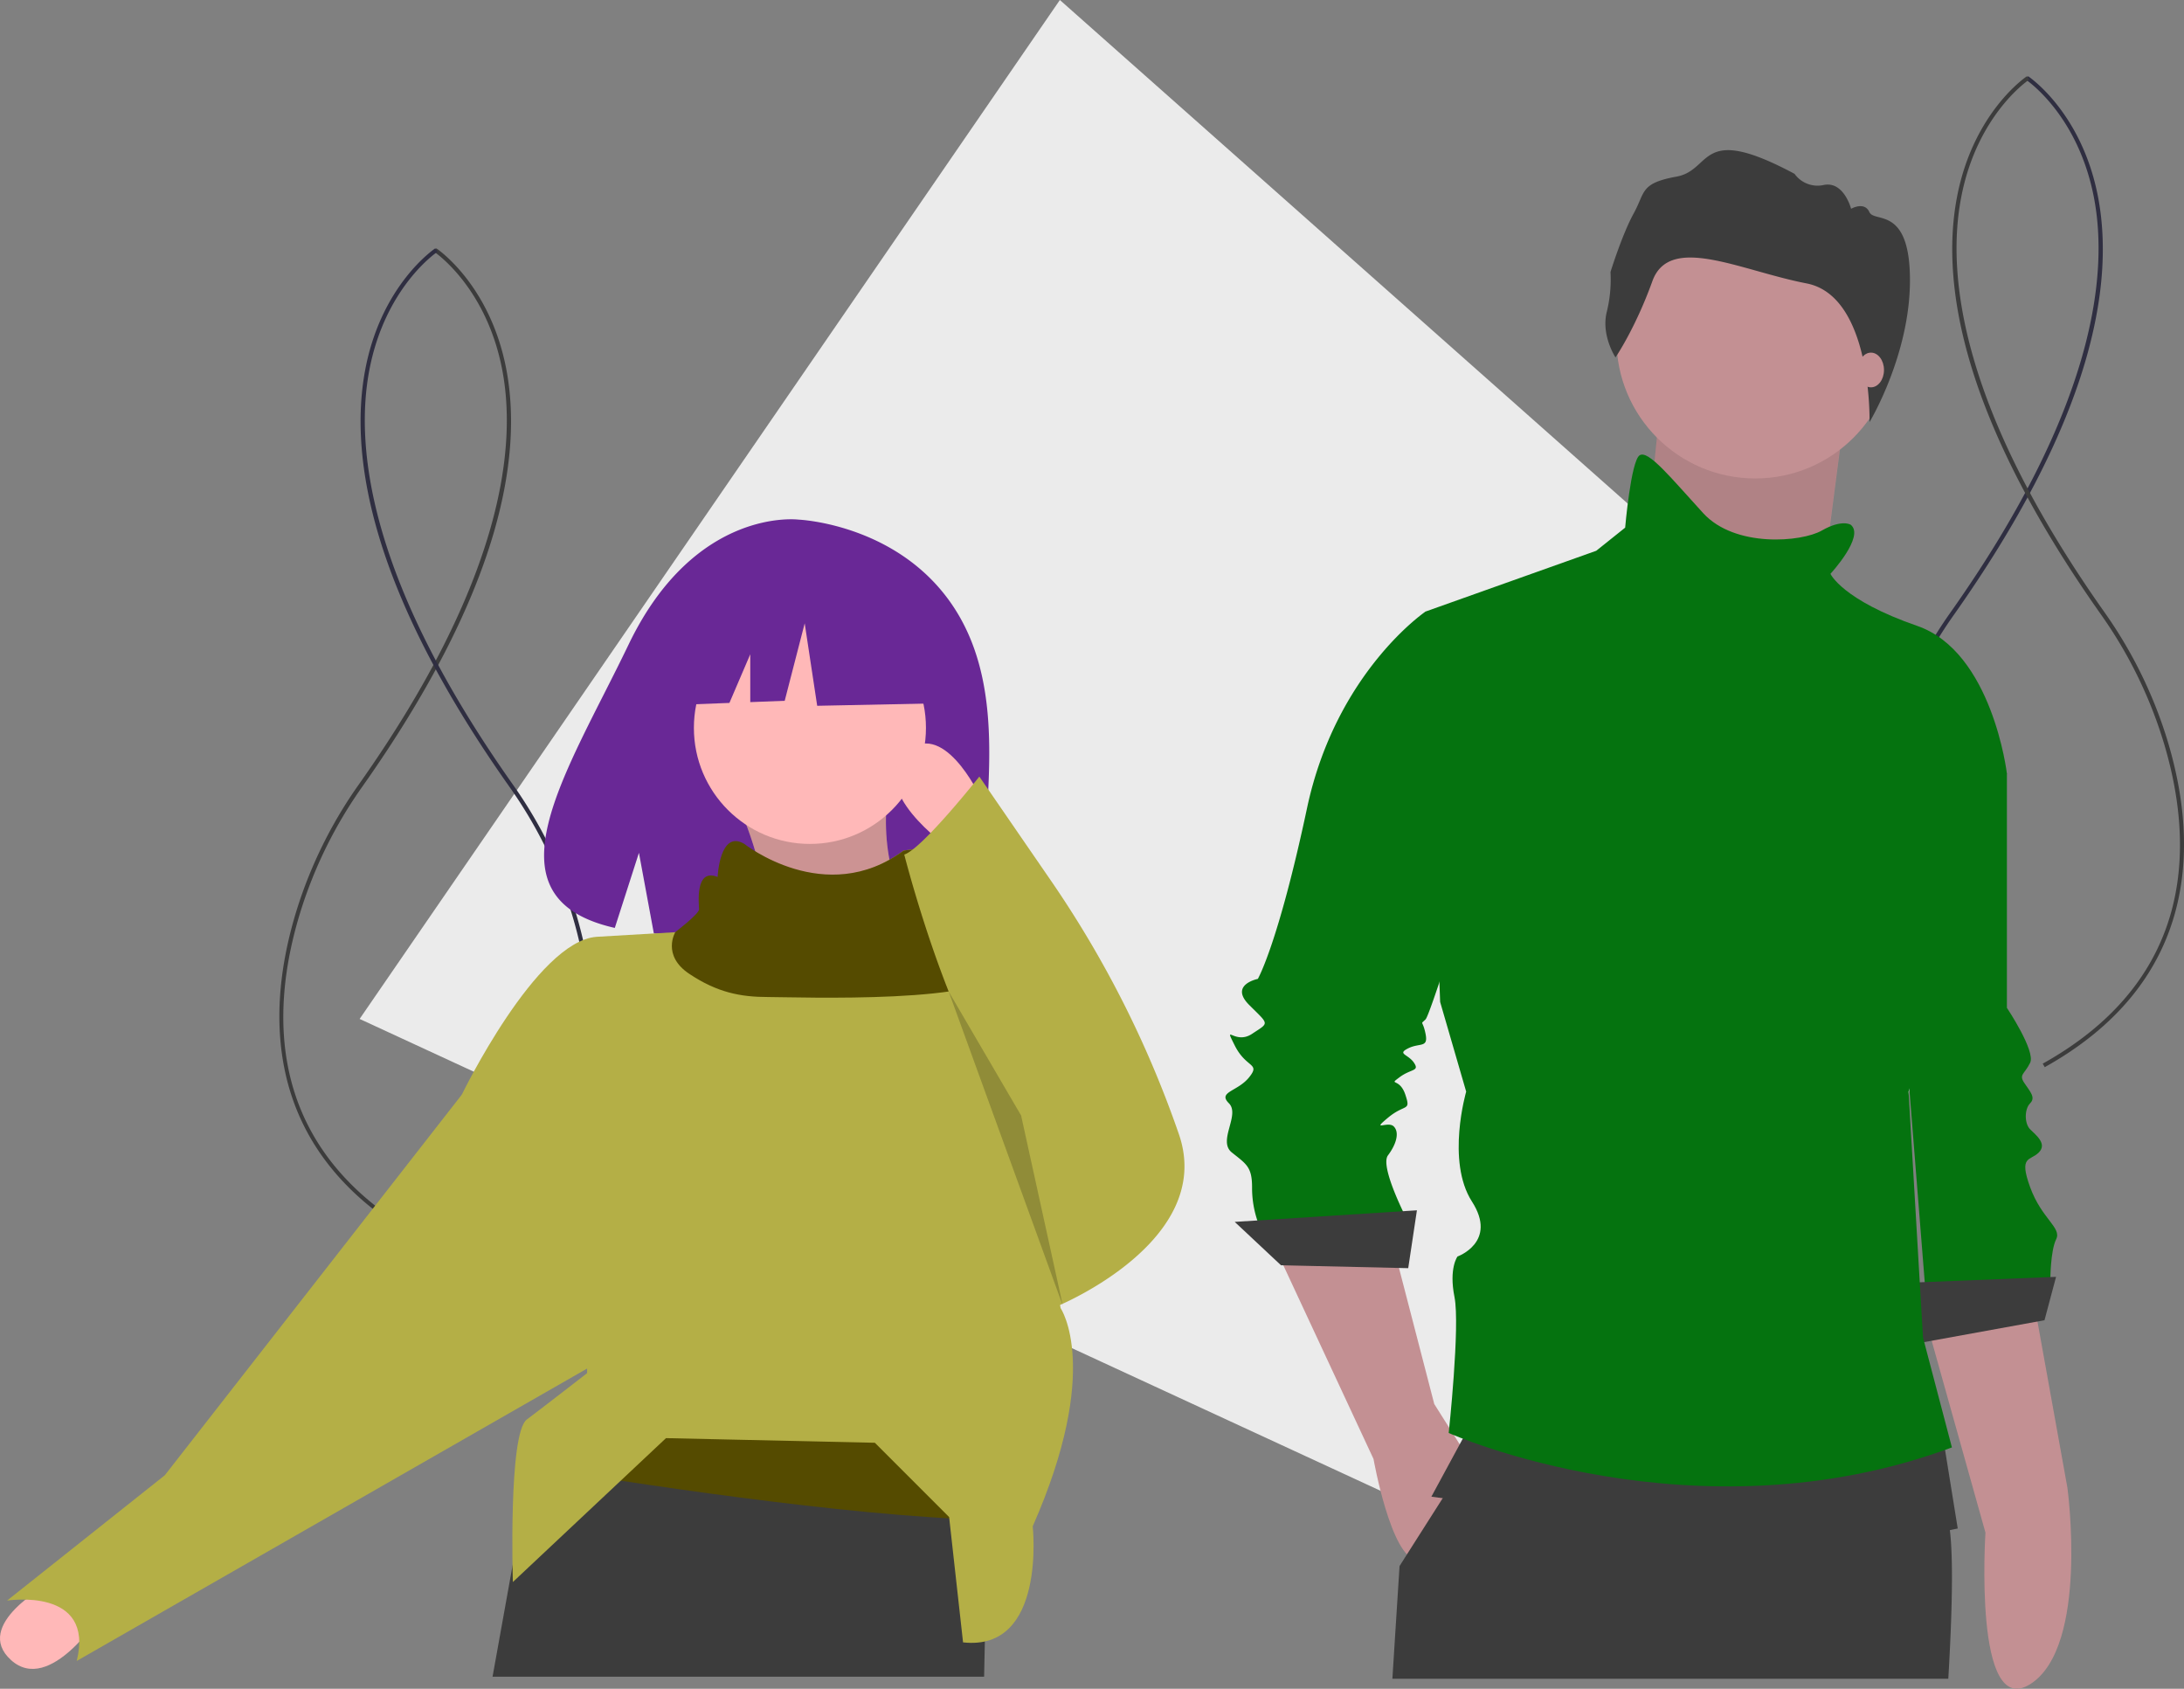 <svg xmlns="http://www.w3.org/2000/svg" id="a8897f4c-2937-4134-8b3a-fee1040aeff6" viewBox="0 0 1066.11 824.2"><rect x="0" y="0" width="1066.11" height="824.2" fill="#808080" stroke="none"/><polygon points="962.55 394.71 946.67 466.13 933.78 524.07 923.51 570.28 910.63 628.22 868.53 817.51 346.91 576.48 308.57 558.76 260.04 536.33 221.68 518.61 175.55 497.29 201.7 459.24 223.45 427.6 250.97 387.57 272.71 355.95 517.37 0 776.55 229.8 822.7 270.72 859.5 303.35 905.67 344.27 962.55 394.71" style="fill: #ebebeb"></polygon><path d="M204.35,604.83c-34.88-19.44-56.59-46-64.54-78.9-5.89-24.44-4.2-51.93,5-81.73a218.83,218.83,0,0,1,30.44-61.48c70.64-100,77-165.14,69.92-202.19-7.77-40.62-33-57.49-33.28-57.66l1.09-1.68c.26.17,26.18,17.44,34.14,58.88,4.59,23.9,2.43,51.14-6.41,81-11,37.14-32.49,78.46-63.82,122.82a216.9,216.9,0,0,0-30.17,60.92c-15.16,48.87-17.3,116,58.57,158.3Z" style="fill: #3c3c3c"></path><path d="M221.13,604.83c34.88-19.44,56.59-46,64.54-78.9,5.9-24.44,4.2-51.93-5-81.73a218.83,218.83,0,0,0-30.44-61.48c-70.64-100-77-165.14-69.92-202.19,7.77-40.62,33-57.49,33.28-57.66l-1.09-1.68c-.26.17-26.18,17.44-34.14,58.88-4.59,23.9-2.43,51.14,6.41,81,11,37.14,32.49,78.46,63.83,122.82a217.14,217.14,0,0,1,30.16,60.92c15.16,48.87,17.3,116-58.57,158.3Z" style="fill: #2f2e41"></path><path d="M981.35,520.83c-34.88-19.44-56.59-46-64.54-78.9-5.89-24.44-4.2-51.93,5-81.73a218.83,218.83,0,0,1,30.44-61.48c70.64-100,77-165.14,69.92-202.19-7.77-40.62-33-57.49-33.28-57.66L990,37.19c.26.17,26.18,17.44,34.14,58.88,4.59,23.9,2.43,51.14-6.41,81-11,37.14-32.49,78.46-63.82,122.82a216.9,216.9,0,0,0-30.17,60.92c-15.16,48.87-17.3,116,58.57,158.3Z" style="fill: #2f2e41"></path><path d="M998.13,520.83c34.88-19.44,56.59-46,64.54-78.9,5.9-24.44,4.2-51.93-5-81.73a218.83,218.83,0,0,0-30.44-61.48c-70.64-100-77-165.14-69.92-202.19C965,55.91,990.3,39,990.55,38.87l-1.09-1.68c-.26.17-26.18,17.44-34.14,58.88-4.59,23.9-2.43,51.14,6.41,81,11,37.14,32.49,78.46,63.83,122.82a217.14,217.14,0,0,1,30.16,60.92c15.16,48.87,17.3,116-58.57,158.3Z" style="fill: #3c3c3c"></path><path d="M467.81,299.94c-26.2-44.28-78.05-46.34-78.05-46.34s-50.52-6.46-82.93,61c-30.21,62.86-71.9,123.55-6.72,138.27l11.78-36.65,7.29,39.38a254.42,254.42,0,0,0,27.89.47c69.82-2.25,136.3.66,134.16-24.39C478.38,398.36,493,342.55,467.81,299.94Z" style="fill: #692896"></path><path d="M360.25,392.62c9,20,14.72,43.79,18.12,70.24l72.5-4.54c-16.67-23.61-22.2-50.72-15.86-81.56Z" style="fill: #ffb8b8"></path><path d="M360.25,392.62c9,20,14.72,43.79,18.12,70.24l72.5-4.54c-16.67-23.61-22.2-50.72-15.86-81.56Z" style="opacity: 0.2;isolation: isolate"></path><path d="M23.87,772.94S-13.65,793,5.39,810.2s44.19-22.71,44.19-22.71Z" style="fill: #ffb8b8"></path><polygon points="482.59 714.33 482 741.79 480.75 801.12 480.75 801.13 480.39 818.31 240.44 818.31 250.19 764.16 250.2 764.12 258.93 715.66 262.83 693.95 262.83 693.94 459.94 666.75 482.59 714.33" style="fill: #3c3c3c"></polygon><path d="M482.59,714.34,482,741.8c-69.73-1.79-177.83-18.63-223.07-26.15l3.9-21.7,197.1-27.19Z" style="fill: #554b00"></path><circle cx="395.36" cy="355.24" r="56.64" style="fill: #ffb8b8"></circle><path d="M504.11,744.92s6.8,61.17-34,56.64l-6.8-61.17-36.25-36.25-101.95-2.26-74.76,70.23s-2.27-72.5,6.79-79.3,29.46-22.65,29.46-22.65V658.83L225.44,534.22s36.25-74.76,65.71-77l38.51-2.26s13.6-6.8,13.6-9.07S341,425.47,352.32,430c0,0,1-23.24,13-16.15,0,0,37.58,29.45,75.74,1.29,0,0,17.78-3.26,15.52,5.8s0,15.86,4.53,15.86S486,443.6,486,448.13c0,1,1.47,10.35,3.78,24.47v0c8.41,51.45,27.94,165.82,27.94,165.82S538.1,667.89,504.11,744.92Z" style="fill: #b4af46"></path><path d="M241.3,522.89l-15.86,11.33L80.45,720l-77,61.17s43-6.79,34,29.45L302.47,658.83Z" style="fill: #b4af46"></path><path d="M489.77,472.6v0c-3,17.72-101.2,14-114.8,14s-24.92-2.26-38.51-11.32-6.8-20.39-6.8-20.39,11.58-8.82,11.58-11.09S339,423.45,350.3,428c0,0,1-23.25,13-16.16,0,0,39.6,31.47,77.76,3.31,0,0,17.78-3.26,15.52,5.8s0,15.86,4.53,15.86S486,443.6,486,448.13C486,449.1,487.46,458.48,489.77,472.6Z" style="fill: #554b00"></path><path d="M478.06,388.09s-18.13-38.51-36.25-20.39S462.2,413,462.2,413Z" style="fill: #ffb8b8"></path><path d="M478.06,379s-28,35.37-36.65,38.07c0,0,25.32,100.13,57,127.32l18.12,92.89s77-31.72,58.91-83.83l-.54-1.55a514.06,514.06,0,0,0-62.1-122.41Z" style="fill: #b4af46"></path><polygon points="463.1 483.93 518.84 637.31 498.45 544.42 463.1 483.93" style="opacity: 0.2;isolation: isolate"></polygon><polygon points="456.23 295.68 405 268.85 334.27 279.82 319.63 344.46 356.06 343.06 366.24 319.31 366.24 342.67 383.05 342.02 392.81 304.21 398.91 344.46 458.67 343.24 456.23 295.68" style="fill: #692896"></polygon><path d="M940.13,644.34,969.19,748s-6,91.83,22,73.86c28.6-18.39,18-95.82,18-95.82l-16.76-93Z" style="fill: #c39093"></path><path d="M955.66,353.51l24,24V491.87S993.78,513,991,518.69s-5.64,5.65-2.82,9.88,5.65,7.06,2.82,9.89-2.82,9.88,0,12.7,8.47,7.06,4.24,11.3-9.88,1.41-4.24,16.94,15.53,19.76,12.71,25.41-2.83,19.76-2.83,19.76L940.13,633,927.42,473.51Z" style="fill: #05730f"></path><polygon points="1003.66 623.16 933.07 625.99 935.89 655.63 998.01 644.34 1003.66 623.16" style="fill: #3c3c3c"></polygon><polygon points="809.54 205.99 801.07 290.69 887.19 303.4 893.54 254.69 899.89 205.99 809.54 205.99" style="fill: #c39093"></polygon><polygon points="809.54 205.53 801.07 290.23 887.19 302.94 893.54 254.23 899.89 205.53 809.54 205.53" style="opacity: 0.1;isolation: isolate"></polygon><path d="M622.48,609l48,103.06s8.47,48,21.18,49.41,25.41-49.41,25.41-49.41l-16.94-26.82L680.36,609Z" style="fill: #c39093"></path><path d="M951.06,819.31H679.69c2.15-34,3.5-55,3.5-55l3.6-5.68,17.48-27.46,12.48-19.6,4.35-6.85,1.61-2.53,17.09-3.12,176.33-32.17A215.31,215.31,0,0,0,928.45,705c1.2,2.73,2.5,5.47,3.88,8.17,4.43,8.66,9.84,16.85,16.27,22.89,1.47,1.37,2.53,5,3.21,10.67C953.51,760.57,953,786.23,951.06,819.31Z" style="fill: #3c3c3c"></path><circle cx="856.83" cy="165.75" r="67.76" style="fill: #c39093"></circle><path d="M705.78,304.1l-9.89-5.64s-43.76,29.64-57.88,96-24,83.29-24,83.29-14.12,2.82-4.23,12.71,9.88,8.47,1.41,14.11-14.12-5.64-8.47,5.65,12.7,8.47,7.06,15.53-15.53,7.06-9.89,12.71-5.64,18.35,1.42,24,9.88,7,9.88,16.94A50.12,50.12,0,0,0,614,596.34h73.41s-14.11-26.83-9.88-32.47,5.65-11.3,2.82-14.12-11.29,2.82-2.82-4.24,11.3-2.82,8.47-11.29-8.47-4.24-2.82-8.47,9.88-2.82,7.06-7.06-8.47-4.23-2.83-7.06,9.89,0,8.47-7.06-2.82-4.23,0-7.06,32.47-98.82,32.47-101.64S705.78,304.1,705.78,304.1Z" style="fill: #05730f"></path><polygon points="691.66 590.69 602.72 596.34 625.31 617.51 687.42 618.93 691.66 590.69" style="fill: #3c3c3c"></polygon><path d="M717.07,696.57l-18.35,33.88s55.06,7.06,74.82,14.12,70.59,16.94,70.59,16.94l12.7-49.41Z" style="fill: #3c3c3c"></path><polygon points="878.01 712.1 893.54 758.69 955.66 745.98 948.6 702.22 878.01 712.1" style="fill: #3c3c3c"></polygon><path d="M903.42,256.1s-4.23-2.82-14.11,2.83-42.36,8.47-57.89-8.47-26.82-31.06-31.06-28.24-7.05,35.3-7.05,35.3l-14.12,11.29-83.3,29.65L703,489l12.71,43.77s-9.88,33.88,2.82,53.65-7.06,26.82-7.06,26.82S707.19,618.93,710,633s-2.82,66.36-2.82,66.36,120,53.64,245.64,7.06l-14.11-53.65-7.06-120s7.06-19.77,5.65-28.24,42.35-127.06,42.35-127.06-7.06-59.29-43.77-72-42.35-25.42-42.35-25.42S910.48,261.75,903.42,256.1Z" style="fill: #05730f"></path><path d="M788.6,174.43s-7-10.55-4.33-21.92a66.11,66.11,0,0,0,1.89-19.76s5.69-18.4,11.37-28.69,3-14.61,20.84-17.86S828.93,59.67,876,84.84a13.81,13.81,0,0,0,14.35,5.42c9.74-1.9,13.26,11.64,13.26,11.64s6.49-3.79,8.93,1.62,19.8-3.25,19.8,33.29S912.6,206,912.6,206s1.45-61.47-30.76-67.69S815,113.94,806.6,137.22,788.6,174.43,788.6,174.43Z" style="fill: #3c3c3c"></path><ellipse cx="913.31" cy="180.57" rx="6.35" ry="8.47" style="fill: #c39093"></ellipse></svg>